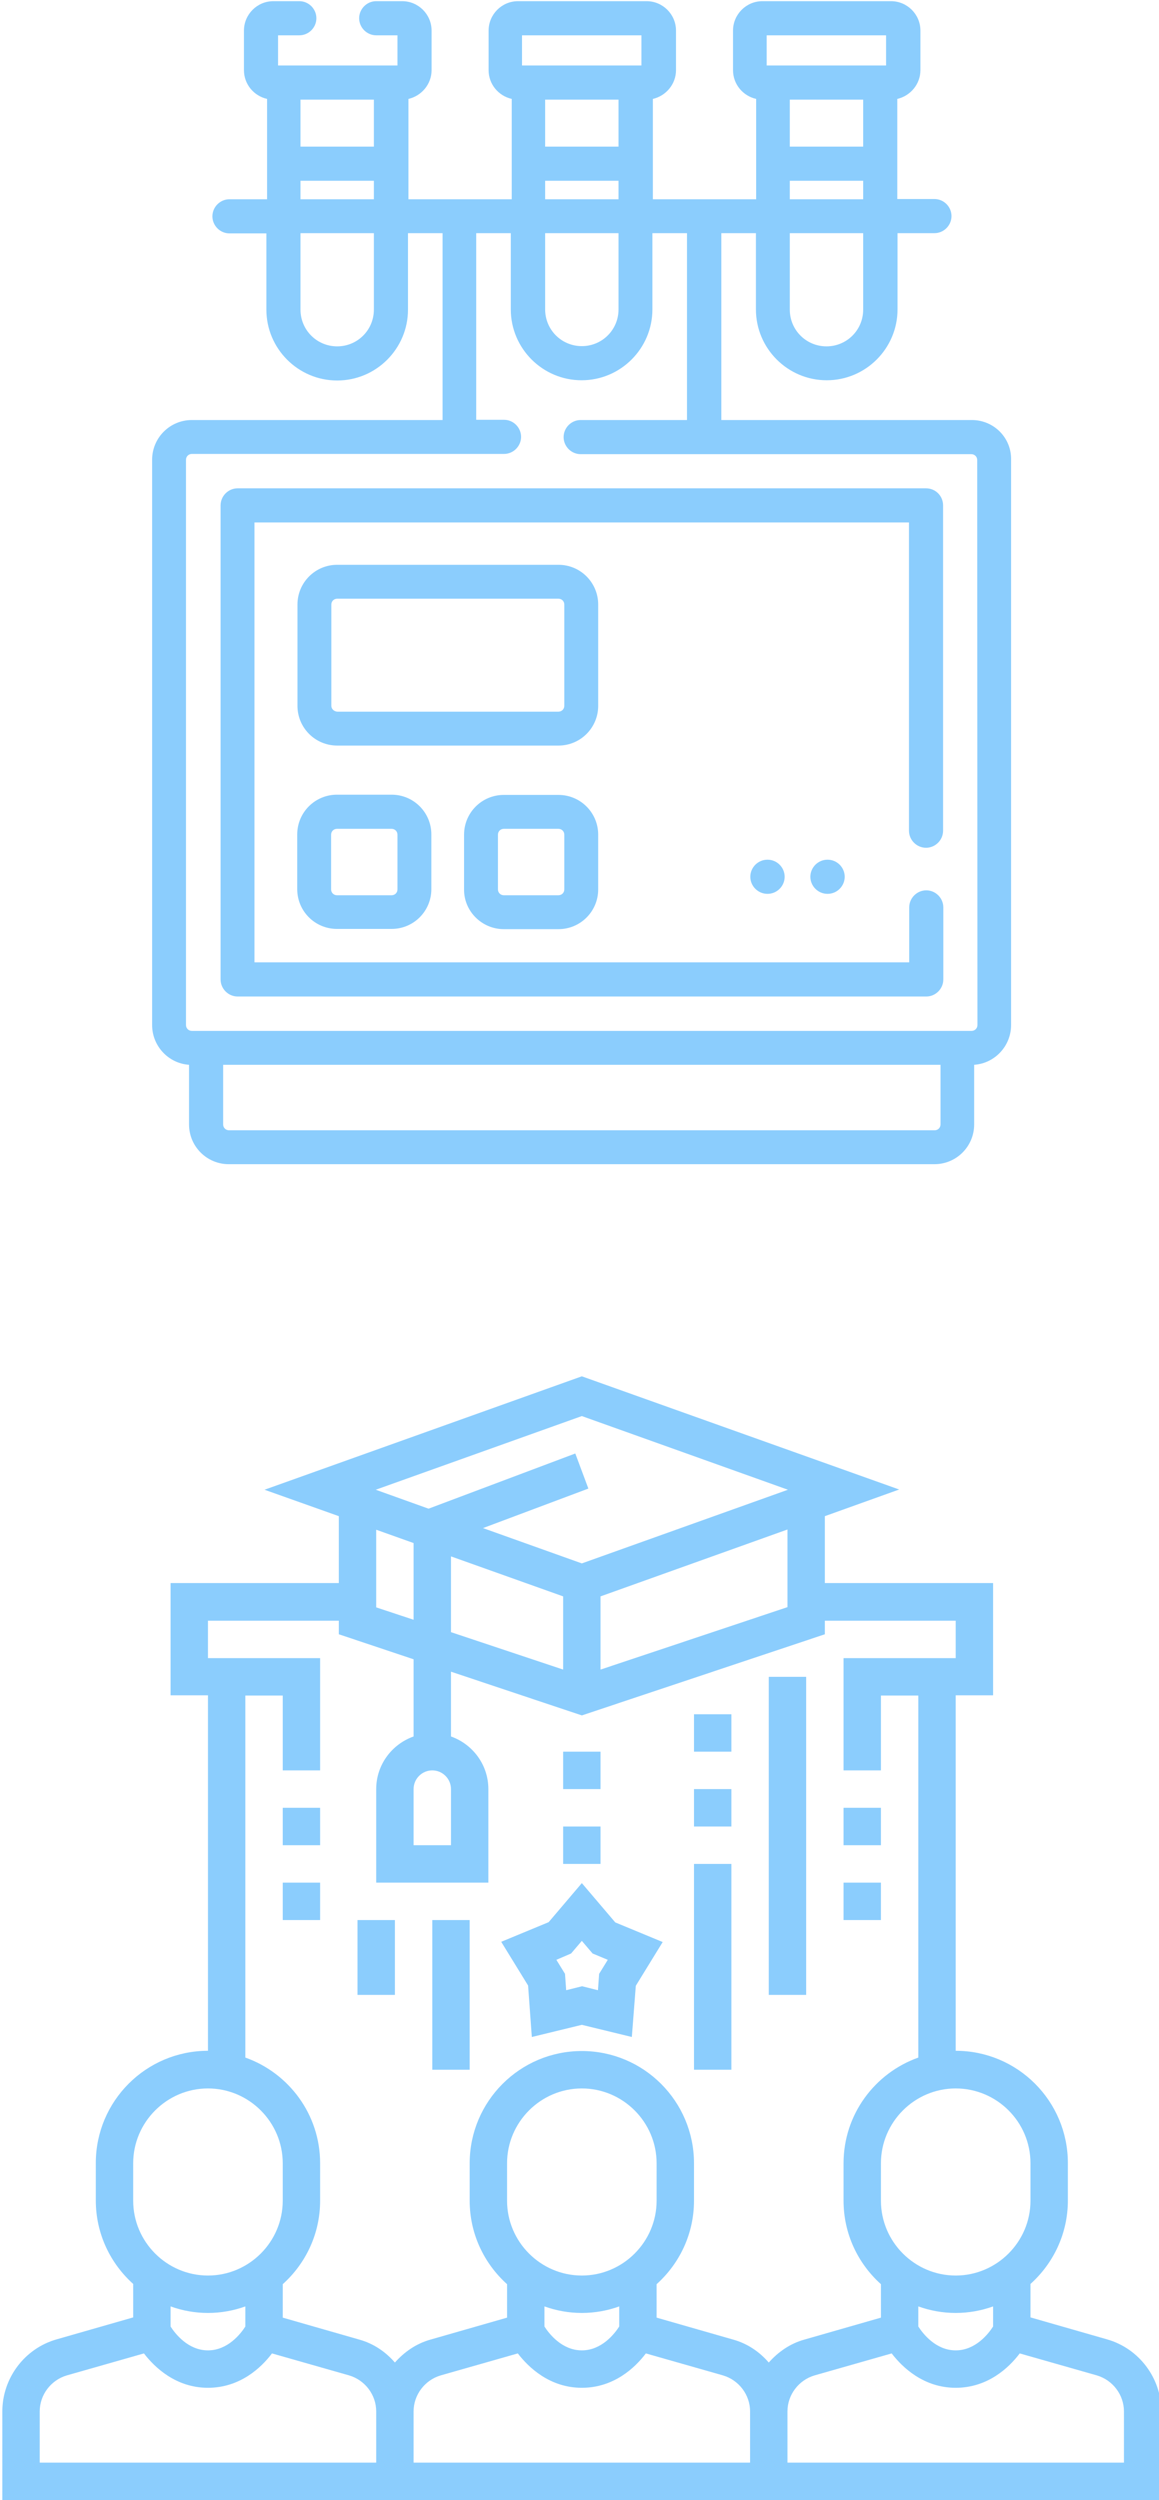 <?xml version="1.0" encoding="utf-8"?>
<!-- Generator: Adobe Illustrator 24.3.0, SVG Export Plug-In . SVG Version: 6.00 Build 0)  -->
<svg version="1.1" id="Layer_1" xmlns="http://www.w3.org/2000/svg" xmlns:xlink="http://www.w3.org/1999/xlink" x="0px" y="0px"
	 viewBox="0 0 496 1069" style="enable-background:new 0 0 496 1069;" xml:space="preserve">
<style type="text/css">
	.st0{fill:#8BCDFD;}
</style>
<g>
	<path class="st0" d="M473.8,1000.3l-32.8-9.4v-14.3c9.8-8.8,16-21.5,16-35.7v-16c0-26.5-21.5-48-48-48v-152h16v-48h-72v-28.6
		l31.8-11.4L249,588.5L113.2,637l31.8,11.3v28.6H73v48h16v152c-26.5,0-48,21.5-48,48v16c0,14.2,6.2,26.9,16,35.7v14.3l-32.8,9.4
		c-13.7,3.9-23.2,16.6-23.2,30.8v37.9h496v-37.9C497,1016.9,487.5,1004.2,473.8,1000.3z M425,994.8c-2,3.1-7.5,10.2-16,10.2
		s-14-7.1-16-10.2v-8.6c5,1.8,10.4,2.8,16,2.8s11-1,16-2.8V994.8z M441,925v16c0,17.6-14.4,32-32,32s-32-14.4-32-32v-16
		c0-17.6,14.4-32,32-32S441,907.3,441,925z M241,682.6v31.3l-48-16v-32.4L241,682.6z M257,682.6l80-28.6v33.2l-80,26.7V682.6z
		 M249,605.5l88.2,31.5L249,668.5l-42.3-15.1l45.1-16.9l-5.6-15l-62.8,23.6l-22.6-8.1L249,605.5z M177,659.8v32.8l-16-5.3v-33.2
		L177,659.8z M105,725h16v32h16v-48H89v-16h56v5.8l32,10.7v33c-9.3,3.3-16,12.1-16,22.5v40h48v-40c0-10.4-6.7-19.2-16-22.5v-27.7
		l56,18.7l104-34.7V693h56v16h-48v48h16v-32h16v154.8c-18.6,6.6-32,24.3-32,45.2v16c0,14.2,6.2,26.9,16,35.7V991l-32.8,9.4
		c-6.1,1.7-11.2,5.3-15.2,9.8c-4-4.6-9.1-8.1-15.2-9.8L281,991v-14.3c9.8-8.8,16-21.5,16-35.7v-16c0-26.5-21.5-48-48-48
		s-48,21.5-48,48v16c0,14.2,6.2,26.9,16,35.7V991l-32.8,9.4c-6.1,1.7-11.2,5.3-15.2,9.8c-4-4.6-9.1-8.1-15.2-9.8L121,991v-14.3
		c9.8-8.8,16-21.5,16-35.7v-16c0-20.9-13.4-38.6-32-45.2V725z M193,765v24h-16v-24c0-4.4,3.6-8,8-8S193,760.6,193,765z M321,1053
		H177v-21.9c0-7.1,4.8-13.4,11.6-15.4l33-9.4c4.6,6,13.7,14.7,27.4,14.7c13.7,0,22.8-8.6,27.4-14.7l33,9.4c6.8,2,11.6,8.3,11.6,15.4
		V1053z M249,973c-17.6,0-32-14.4-32-32v-16c0-17.6,14.4-32,32-32s32,14.4,32,32v16C281,958.6,266.6,973,249,973z M249,989
		c5.6,0,11-1,16-2.8v8.6c-2,3.1-7.5,10.2-16,10.2s-14-7.1-16-10.2v-8.6C238,988,243.4,989,249,989z M57,925c0-17.6,14.4-32,32-32
		s32,14.4,32,32v16c0,17.6-14.4,32-32,32s-32-14.4-32-32V925z M89,989c5.6,0,11-1,16-2.8v8.6c-2,3.1-7.5,10.2-16,10.2
		s-14-7.1-16-10.2v-8.6C78,988,83.4,989,89,989z M17,1031.1c0-7.1,4.8-13.4,11.6-15.4l33-9.4c4.6,6,13.7,14.7,27.4,14.7
		s22.8-8.6,27.4-14.7l33,9.4c6.8,2,11.6,8.3,11.6,15.4v21.9H17V1031.1z M481,1053H337v-21.9c0-7.1,4.8-13.4,11.6-15.4l33-9.4
		c4.6,6,13.7,14.7,27.4,14.7s22.8-8.6,27.4-14.7l33,9.4c6.8,2,11.6,8.3,11.6,15.4V1053z"/>
	<path class="st0" d="M361,773h16v16h-16V773z"/>
	<path class="st0" d="M361,805h16v16h-16V805z"/>
	<path class="st0" d="M329,717h16v136h-16V717z"/>
	<path class="st0" d="M297,733h16v16h-16V733z"/>
	<path class="st0" d="M297,765h16v16h-16V765z"/>
	<path class="st0" d="M297,797h16v88h-16V797z"/>
	<path class="st0" d="M121,773h16v16h-16V773z"/>
	<path class="st0" d="M121,805h16v16h-16V805z"/>
	<path class="st0" d="M185,821h16v64h-16V821z"/>
	<path class="st0" d="M153,821h16v32h-16V821z"/>
	<path class="st0" d="M227.6,871l21.4-5.2l21.4,5.2l1.7-21.9l11.5-18.7l-20.3-8.4L249,805.2l-14.2,16.7l-20.3,8.4L226,849L227.6,871
		z M244.4,835.3l4.6-5.4l4.6,5.4l6.5,2.7l-3.7,6l-0.5,7l-6.8-1.7l-6.8,1.7l-0.5-7l-3.7-6L244.4,835.3z"/>
	<path class="st0" d="M241,749h16v16h-16V749z"/>
	<path class="st0" d="M241,781h16v16h-16V781z"/>
</g>
<g>
	<g>
		<path class="st0" d="M415.9,179.6H308.7V99.7h14.8v32.6c0,16.7,13.6,30.3,30.3,30.3h0c16.7,0,30.3-13.6,30.3-30.3V99.7h15.8
			c4,0,7.3-3.3,7.3-7.3c0-4-3.3-7.3-7.3-7.3H384V42.3c5.6-1.3,9.9-6.3,9.9-12.3V13.1c0-7-5.7-12.6-12.6-12.6h-55
			c-7,0-12.6,5.7-12.6,12.6V30c0,6,4.2,11,9.9,12.3v42.9h-44.2V42.3c5.6-1.3,9.9-6.3,9.9-12.3V13.1c0-7-5.7-12.6-12.6-12.6h-55
			c-7,0-12.6,5.7-12.6,12.6V30c0,6,4.2,11,9.9,12.3v42.9h-44.2V42.3c5.6-1.3,9.9-6.3,9.9-12.3V13.1c0-7-5.7-12.6-12.6-12.6h-11.1
			c-4,0-7.3,3.3-7.3,7.3s3.3,7.3,7.3,7.3h9.1V28h-51.1V15.1h9.1c4,0,7.3-3.3,7.3-7.3s-3.3-7.3-7.3-7.3h-11.1
			c-7,0-12.6,5.7-12.6,12.6V30c0,6,4.2,11,9.9,12.3v42.9H98.2c-4,0-7.3,3.3-7.3,7.3c0,4,3.3,7.3,7.3,7.3H114v32.6
			c0,16.7,13.6,30.3,30.3,30.3h0c16.7,0,30.3-13.6,30.3-30.3V99.7h14.8v79.9H82.1c-9.4,0-17,7.6-17,17v241.7c0,9,7,16.4,15.8,17
			v25.5c0,9.4,7.6,17,17,17h302c9.4,0,17-7.6,17-17v-25.5c8.8-0.6,15.8-8,15.8-17V196.6C432.9,187.2,425.3,179.6,415.9,179.6
			L415.9,179.6z M369.4,132.4c0,8.7-7,15.7-15.7,15.7h0c-8.7,0-15.7-7-15.7-15.7V99.7h31.4L369.4,132.4L369.4,132.4z M338,42.6h31.4
			v20.1H338V42.6z M328.1,15.1h51.1V28h-51.1V15.1z M338,77.3h31.4v7.9H338V77.3z M128.6,42.6H160v20.1h-31.4V42.6z M128.6,77.3H160
			v7.9h-31.4V77.3z M160,132.4c0,8.7-7,15.7-15.7,15.7h0c-8.7,0-15.7-7-15.7-15.7V99.7H160L160,132.4L160,132.4z M233.3,42.6h31.4
			v20.1h-31.4L233.3,42.6z M223.4,15.1h51.1V28h-51.1L223.4,15.1z M233.3,77.3h31.4v7.9h-31.4L233.3,77.3z M233.3,99.7h31.4v32.6
			c0,8.7-7,15.7-15.7,15.7h0c-8.7,0-15.7-7-15.7-15.7L233.3,99.7L233.3,99.7z M400,483.3H98c-1.4,0-2.5-1.1-2.5-2.5v-25.5h307v25.5
			C402.5,482.2,401.4,483.3,400,483.3L400,483.3z M418.3,438.3c0,1.4-1.1,2.5-2.5,2.5H82.1c-1.4,0-2.5-1.1-2.5-2.5V196.6
			c0-1.4,1.1-2.5,2.5-2.5h133.6c4,0,7.3-3.3,7.3-7.3s-3.3-7.3-7.3-7.3h-11.9V99.7h14.8v32.6c0,16.7,13.6,30.3,30.3,30.3h0
			c16.7,0,30.3-13.6,30.3-30.3V99.7h14.8v79.9h-45.5c-4,0-7.3,3.3-7.3,7.3s3.3,7.3,7.3,7.3h167.2c1.4,0,2.5,1.1,2.5,2.5L418.3,438.3
			L418.3,438.3z"/>
		<path class="st0" d="M396.3,208.8H101.7c-4,0-7.3,3.3-7.3,7.3v202.7c0,4,3.3,7.3,7.3,7.3h294.7c4,0,7.3-3.3,7.3-7.3v-30.8
			c0-4-3.3-7.3-7.3-7.3c-4,0-7.3,3.3-7.3,7.3v23.5H108.9V223.4h280.1v131.8c0,4,3.3,7.3,7.3,7.3c4,0,7.3-3.3,7.3-7.3V216.1
			C403.6,212.1,400.4,208.8,396.3,208.8L396.3,208.8z"/>
		<path class="st0" d="M144.2,339.8c-9.4,0-17,7.6-17,17v23.4c0,9.4,7.6,17,17,17h23.4c9.4,0,17-7.6,17-17v-23.4c0-9.4-7.6-17-17-17
			H144.2z M170.1,356.9v23.4c0,1.4-1.1,2.5-2.5,2.5h-23.4c-1.4,0-2.5-1.1-2.5-2.5v-23.4c0-1.4,1.1-2.5,2.5-2.5h23.4
			C169,354.4,170.1,355.5,170.1,356.9z"/>
		<path class="st0" d="M215.6,397.3H239c9.4,0,17-7.6,17-17v-23.4c0-9.4-7.6-17-17-17h-23.4c-9.4,0-17,7.6-17,17v23.4
			C198.5,389.6,206.2,397.3,215.6,397.3L215.6,397.3z M213.1,356.9c0-1.4,1.1-2.5,2.5-2.5H239c1.4,0,2.5,1.1,2.5,2.5v23.4
			c0,1.4-1.1,2.5-2.5,2.5h-23.4c-1.4,0-2.5-1.1-2.5-2.5V356.9z"/>
		<path class="st0" d="M256,301.8v-43.3c0-9.4-7.6-17-17-17h-94.7c-9.4,0-17,7.6-17,17v43.3c0,9.4,7.6,17,17,17H239
			C248.4,318.8,256,311.2,256,301.8z M141.8,301.8v-43.3c0-1.4,1.1-2.5,2.5-2.5H239c1.4,0,2.5,1.1,2.5,2.5v43.3
			c0,1.4-1.1,2.5-2.5,2.5h-94.7C142.9,304.2,141.8,303.1,141.8,301.8z"/>
		<path class="st0" d="M354.1,367.6c-4,0-7.3,3.3-7.3,7.3c0,4,3.3,7.3,7.3,7.3h0.1c4,0,7.3-3.3,7.3-7.3c0-4-3.3-7.3-7.3-7.3H354.1z"
			/>
		<path class="st0" d="M328.4,367.6c-4,0-7.3,3.3-7.3,7.3c0,4,3.3,7.3,7.3,7.3h0.1c4,0,7.3-3.3,7.3-7.3c0-4-3.3-7.3-7.3-7.3H328.4z"
			/>
	</g>
</g>
</svg>
